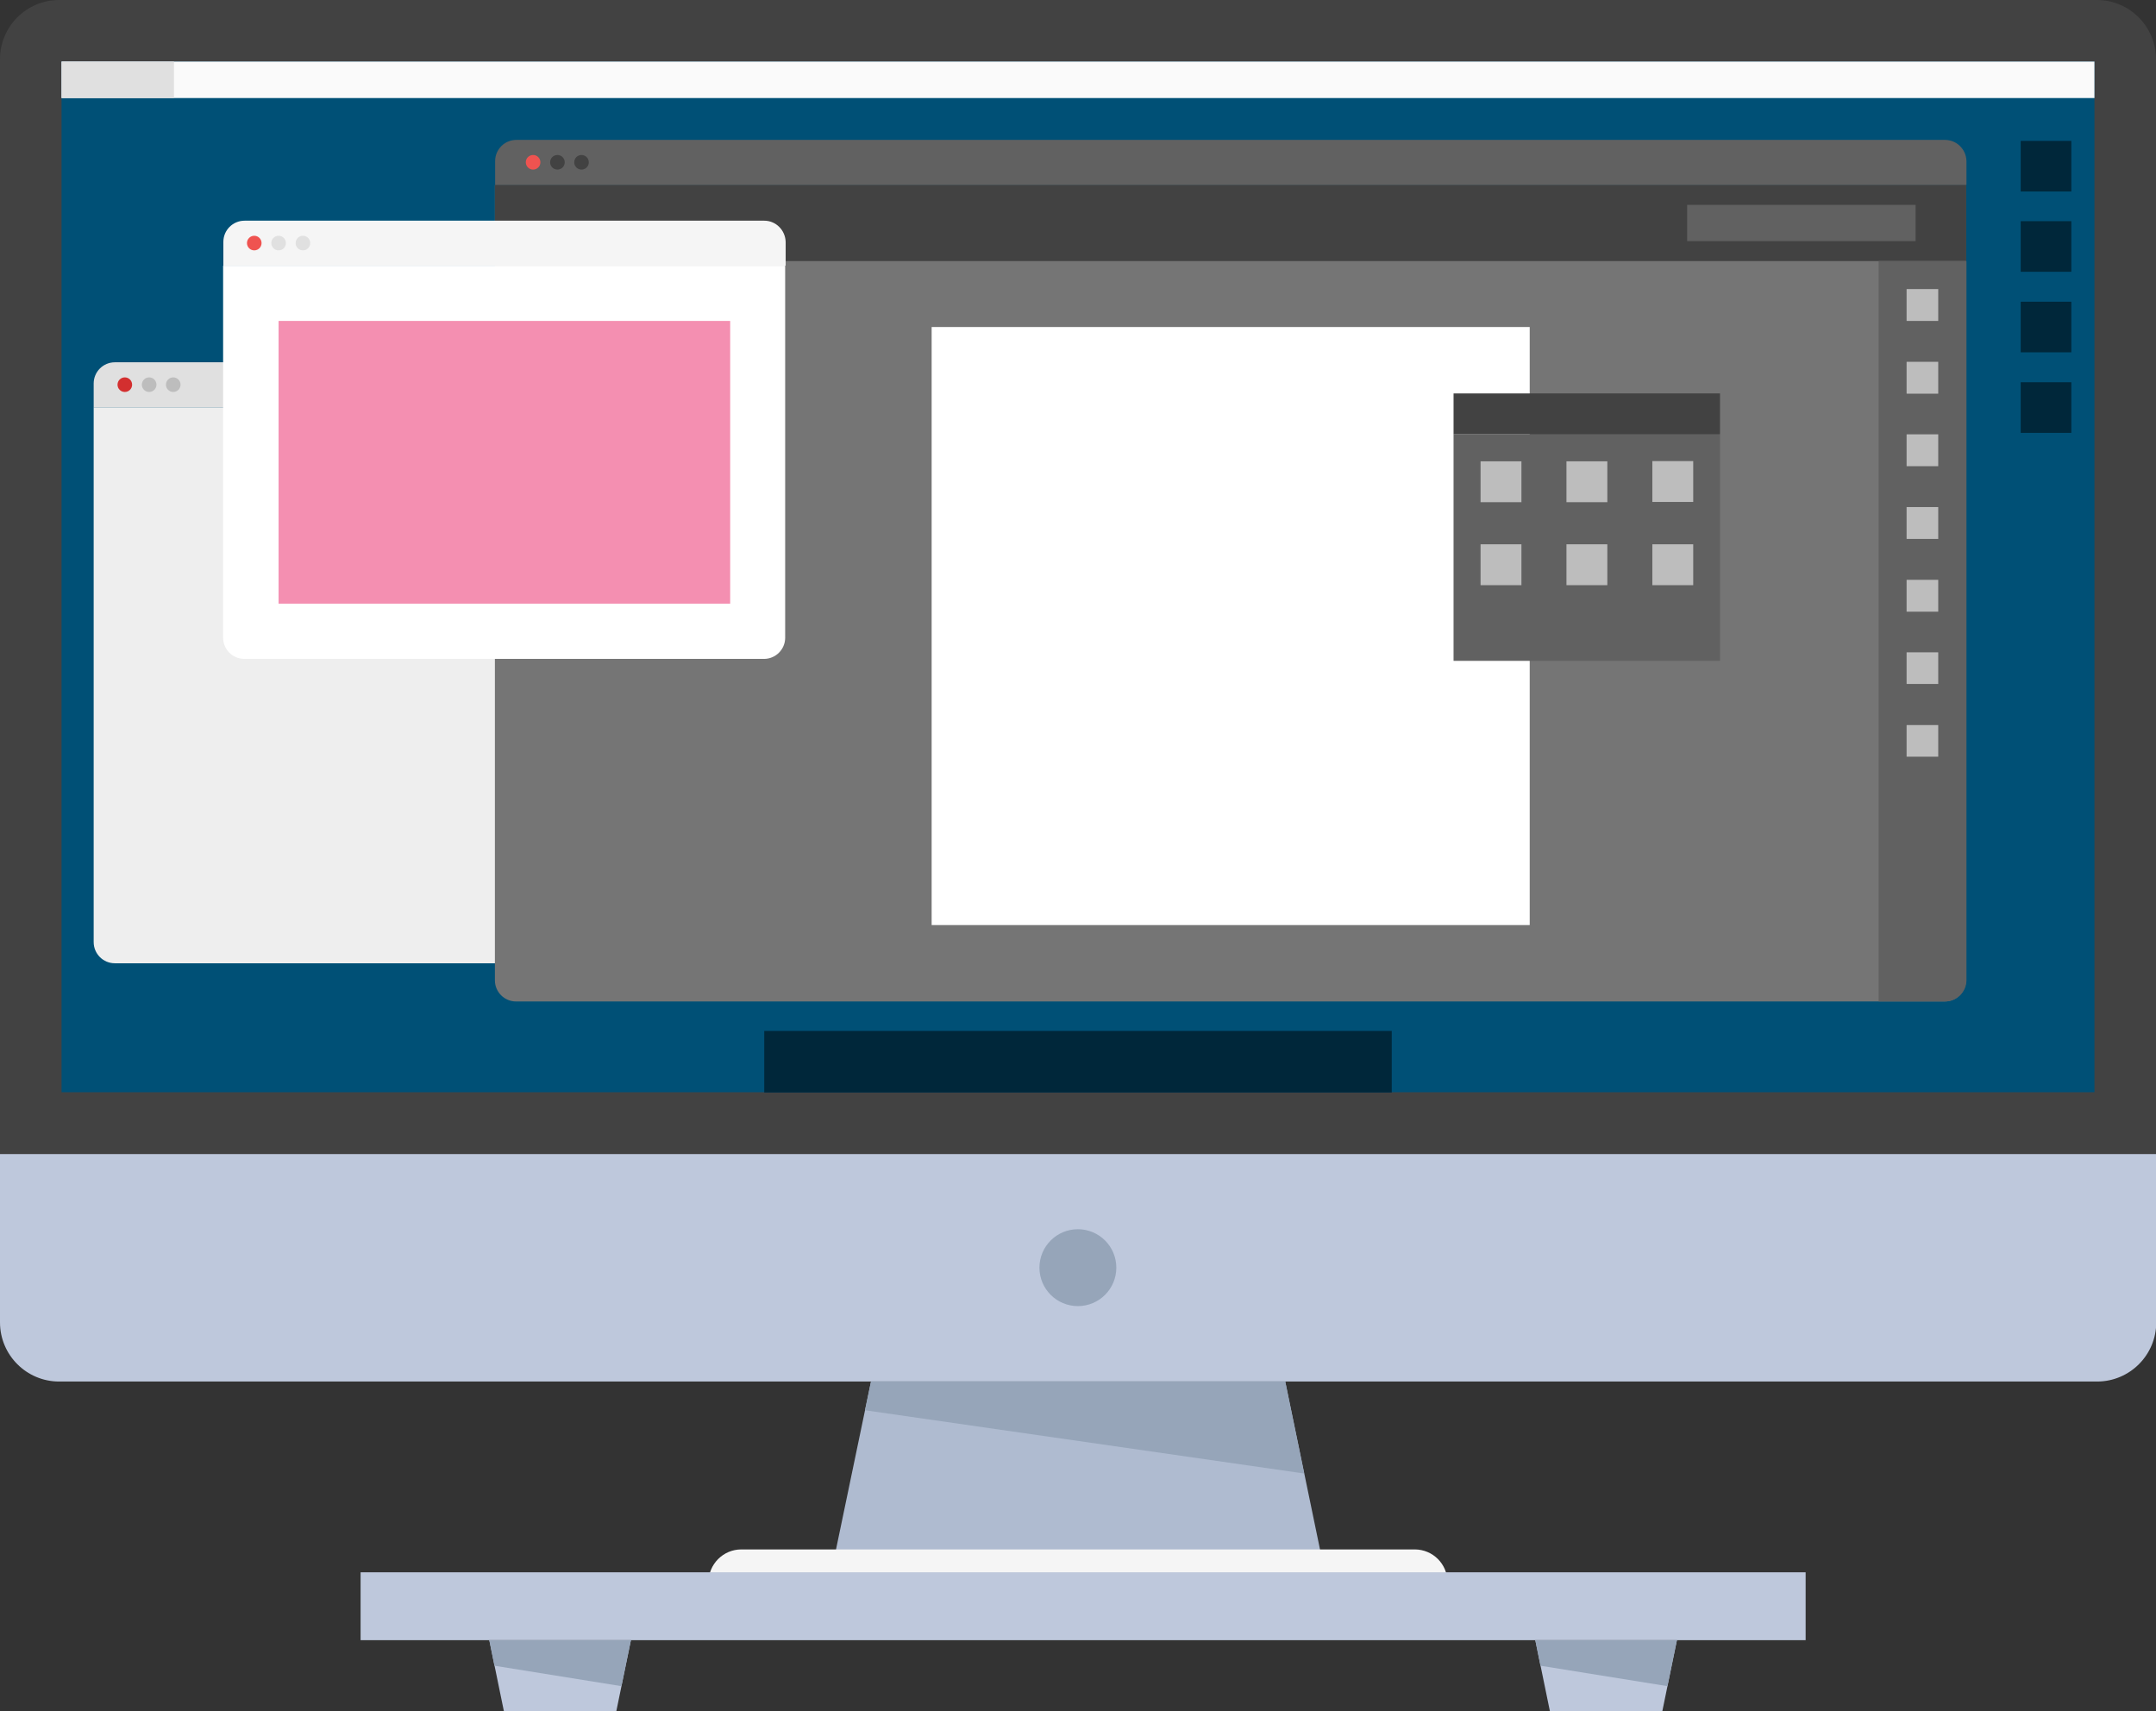 <?xml version="1.0" encoding="utf-8"?>
<!-- Generator: Adobe Illustrator 21.0.0, SVG Export Plug-In . SVG Version: 6.00 Build 0)  -->
<svg version="1.1" id="Capa_1" xmlns="http://www.w3.org/2000/svg" xmlns:xlink="http://www.w3.org/1999/xlink" x="0px" y="0px"
	 viewBox="0 0 886.1 703.3" style="enable-background:new 0 0 886.1 703.3;" xml:space="preserve">
<rect x="0" y="0" width="886.1" height="703.3" fill="#333333" stroke="none"/>
<style type="text/css">
	.st0{fill:#AFBBD0;}
	.st1{fill:#424242;}
	.st2{fill:#005076;}
	.st3{fill:#FAFAFA;}
	.st4{fill:#F5F5F5;}
	.st5{fill:#E0E0E0;}
	.st6{fill:#BEC8DC;}
	.st7{fill:#96A5B9;}
	.st8{fill:#00273A;}
	.st9{fill:#EEEEEE;}
	.st10{fill:#D32F2F;}
	.st11{fill:#BDBDBD;}
	.st12{fill:#757575;}
	.st13{fill:#616161;}
	.st14{fill:#FFFFFF;}
	.st15{fill:#EF5350;}
	.st16{fill:#F48FB1;}
</style>
<title>imgSeccionAspectos</title>
<polygon class="st0" points="358,567.7 342.2,643.5 543.9,643.5 528.2,567.7 "/>
<path class="st1" d="M886.1,474.3v-450c0-13.4-10.9-24.3-24.3-24.3H24.3C10.9,0,0,10.9,0,24.3l0,0v450H886.1z"/>
<rect x="25.3" y="25.3" class="st2" width="835.5" height="423.6"/>
<rect x="25.3" y="25.3" class="st3" width="835.5" height="15"/>
<path class="st4" d="M581.4,636.8H304.7c-7.5,0-13.5,6.1-13.5,13.5l0,0h303.7C594.9,642.8,588.9,636.8,581.4,636.8z"/>
<rect x="25.3" y="25.3" class="st5" width="46.2" height="15"/>
<path class="st6" d="M0,474.3v69.2c0,13.4,10.9,24.3,24.3,24.3l0,0h837.6c13.4,0,24.3-10.9,24.3-24.3l0,0v-69.2H0z"/>
<circle class="st7" cx="443" cy="521" r="15.8"/>
<polygon class="st7" points="358,567.7 355.5,579.6 536,605.6 528.2,567.7 "/>
<rect x="830.5" y="57.9" class="st8" width="20.8" height="20.8"/>
<rect x="830.5" y="90.9" class="st8" width="20.8" height="20.8"/>
<rect x="830.5" y="124" class="st8" width="20.8" height="20.8"/>
<rect x="830.5" y="157.1" class="st8" width="20.8" height="20.8"/>
<rect x="314.1" y="423.7" class="st8" width="257.9" height="25.3"/>
<path class="st9" d="M38.5,167.4v219.8c0,4.8,3.9,8.7,8.7,8.7H385c4.8,0,8.7-3.9,8.7-8.7V167.4H38.5z"/>
<path class="st5" d="M385,148.9H47.2c-4.8,0-8.7,3.9-8.7,8.7l0,0v9.8h355.2v-9.8C393.7,152.8,389.8,148.9,385,148.9z"/>
<circle class="st10" cx="51.3" cy="158.1" r="3"/>
<circle class="st11" cx="61.3" cy="158.1" r="3"/>
<circle class="st11" cx="71.2" cy="158.1" r="3"/>
<path class="st12" d="M203.4,76v326.9c0,4.8,3.9,8.7,8.7,8.7h587.2c4.8,0,8.7-3.9,8.7-8.7V76H203.4z"/>
<path class="st13" d="M799.4,57.5H212.2c-4.8,0-8.7,3.9-8.7,8.7l0,0V76h604.7v-9.8C808.1,61.4,804.2,57.5,799.4,57.5L799.4,57.5z"/>
<rect x="203.4" y="76" class="st1" width="604.7" height="31.3"/>
<rect x="693.4" y="84.2" class="st13" width="93.9" height="14.9"/>
<path class="st13" d="M772.1,107.3v304.3h27.3c4.8,0,8.8-3.9,8.8-8.8l0,0V107.3H772.1z"/>
<rect x="783.6" y="118.8" class="st11" width="13" height="13.1"/>
<rect x="783.6" y="148.7" class="st11" width="13" height="13.1"/>
<rect x="783.6" y="178.5" class="st11" width="13" height="13.1"/>
<rect x="783.6" y="208.4" class="st11" width="13" height="13.1"/>
<rect x="783.6" y="238.3" class="st11" width="13" height="13.1"/>
<rect x="783.6" y="268.1" class="st11" width="13" height="13"/>
<rect x="783.6" y="298" class="st11" width="13" height="13"/>
<rect x="382.9" y="134.4" class="st14" width="245.8" height="245.8"/>
<rect x="597.4" y="178.5" class="st13" width="109.5" height="93.1"/>
<rect x="608.5" y="189.6" class="st11" width="16.8" height="16.8"/>
<rect x="643.8" y="189.6" class="st11" width="16.8" height="16.8"/>
<rect x="679.1" y="189.5" class="st11" width="16.8" height="16.8"/>
<rect x="608.5" y="223.7" class="st11" width="16.8" height="16.8"/>
<rect x="643.8" y="223.7" class="st11" width="16.8" height="16.8"/>
<rect x="679.1" y="223.7" class="st11" width="16.8" height="16.8"/>
<rect x="597.4" y="161.7" class="st1" width="109.5" height="16.8"/>
<circle class="st15" cx="219.1" cy="66.7" r="3"/>
<circle class="st1" cx="229.1" cy="66.7" r="3"/>
<circle class="st1" cx="239" cy="66.7" r="3"/>
<path class="st14" d="M91.7,109.2v152.9c0,4.8,3.9,8.7,8.7,8.7H314c4.8,0,8.7-3.9,8.7-8.7V109.2H91.7z"/>
<path class="st4" d="M314.1,90.7H100.5c-4.8,0-8.7,3.9-8.7,8.7v9.8h231.1v-9.7C322.8,94.6,318.9,90.7,314.1,90.7z"/>
<circle class="st15" cx="104.5" cy="99.9" r="3"/>
<circle class="st5" cx="114.5" cy="99.9" r="3"/>
<circle class="st5" cx="124.5" cy="99.9" r="3"/>
<rect x="114.5" y="131.9" class="st16" width="185.6" height="116.2"/>
<rect x="148.2" y="646.2" class="st6" width="593.9" height="27.9"/>
<polygon class="st6" points="201.1,674.1 207.1,703.3 253.3,703.3 259.3,674.1 "/>
<polygon class="st7" points="201.1,674.1 203.2,684.6 255.4,693 259.3,674.1 "/>
<polygon class="st6" points="689.2,674.1 683.2,703.3 637,703.3 631,674.1 "/>
<polygon class="st7" points="631,674.1 633.1,684.6 685.3,693 689.2,674.1 "/>
</svg>
